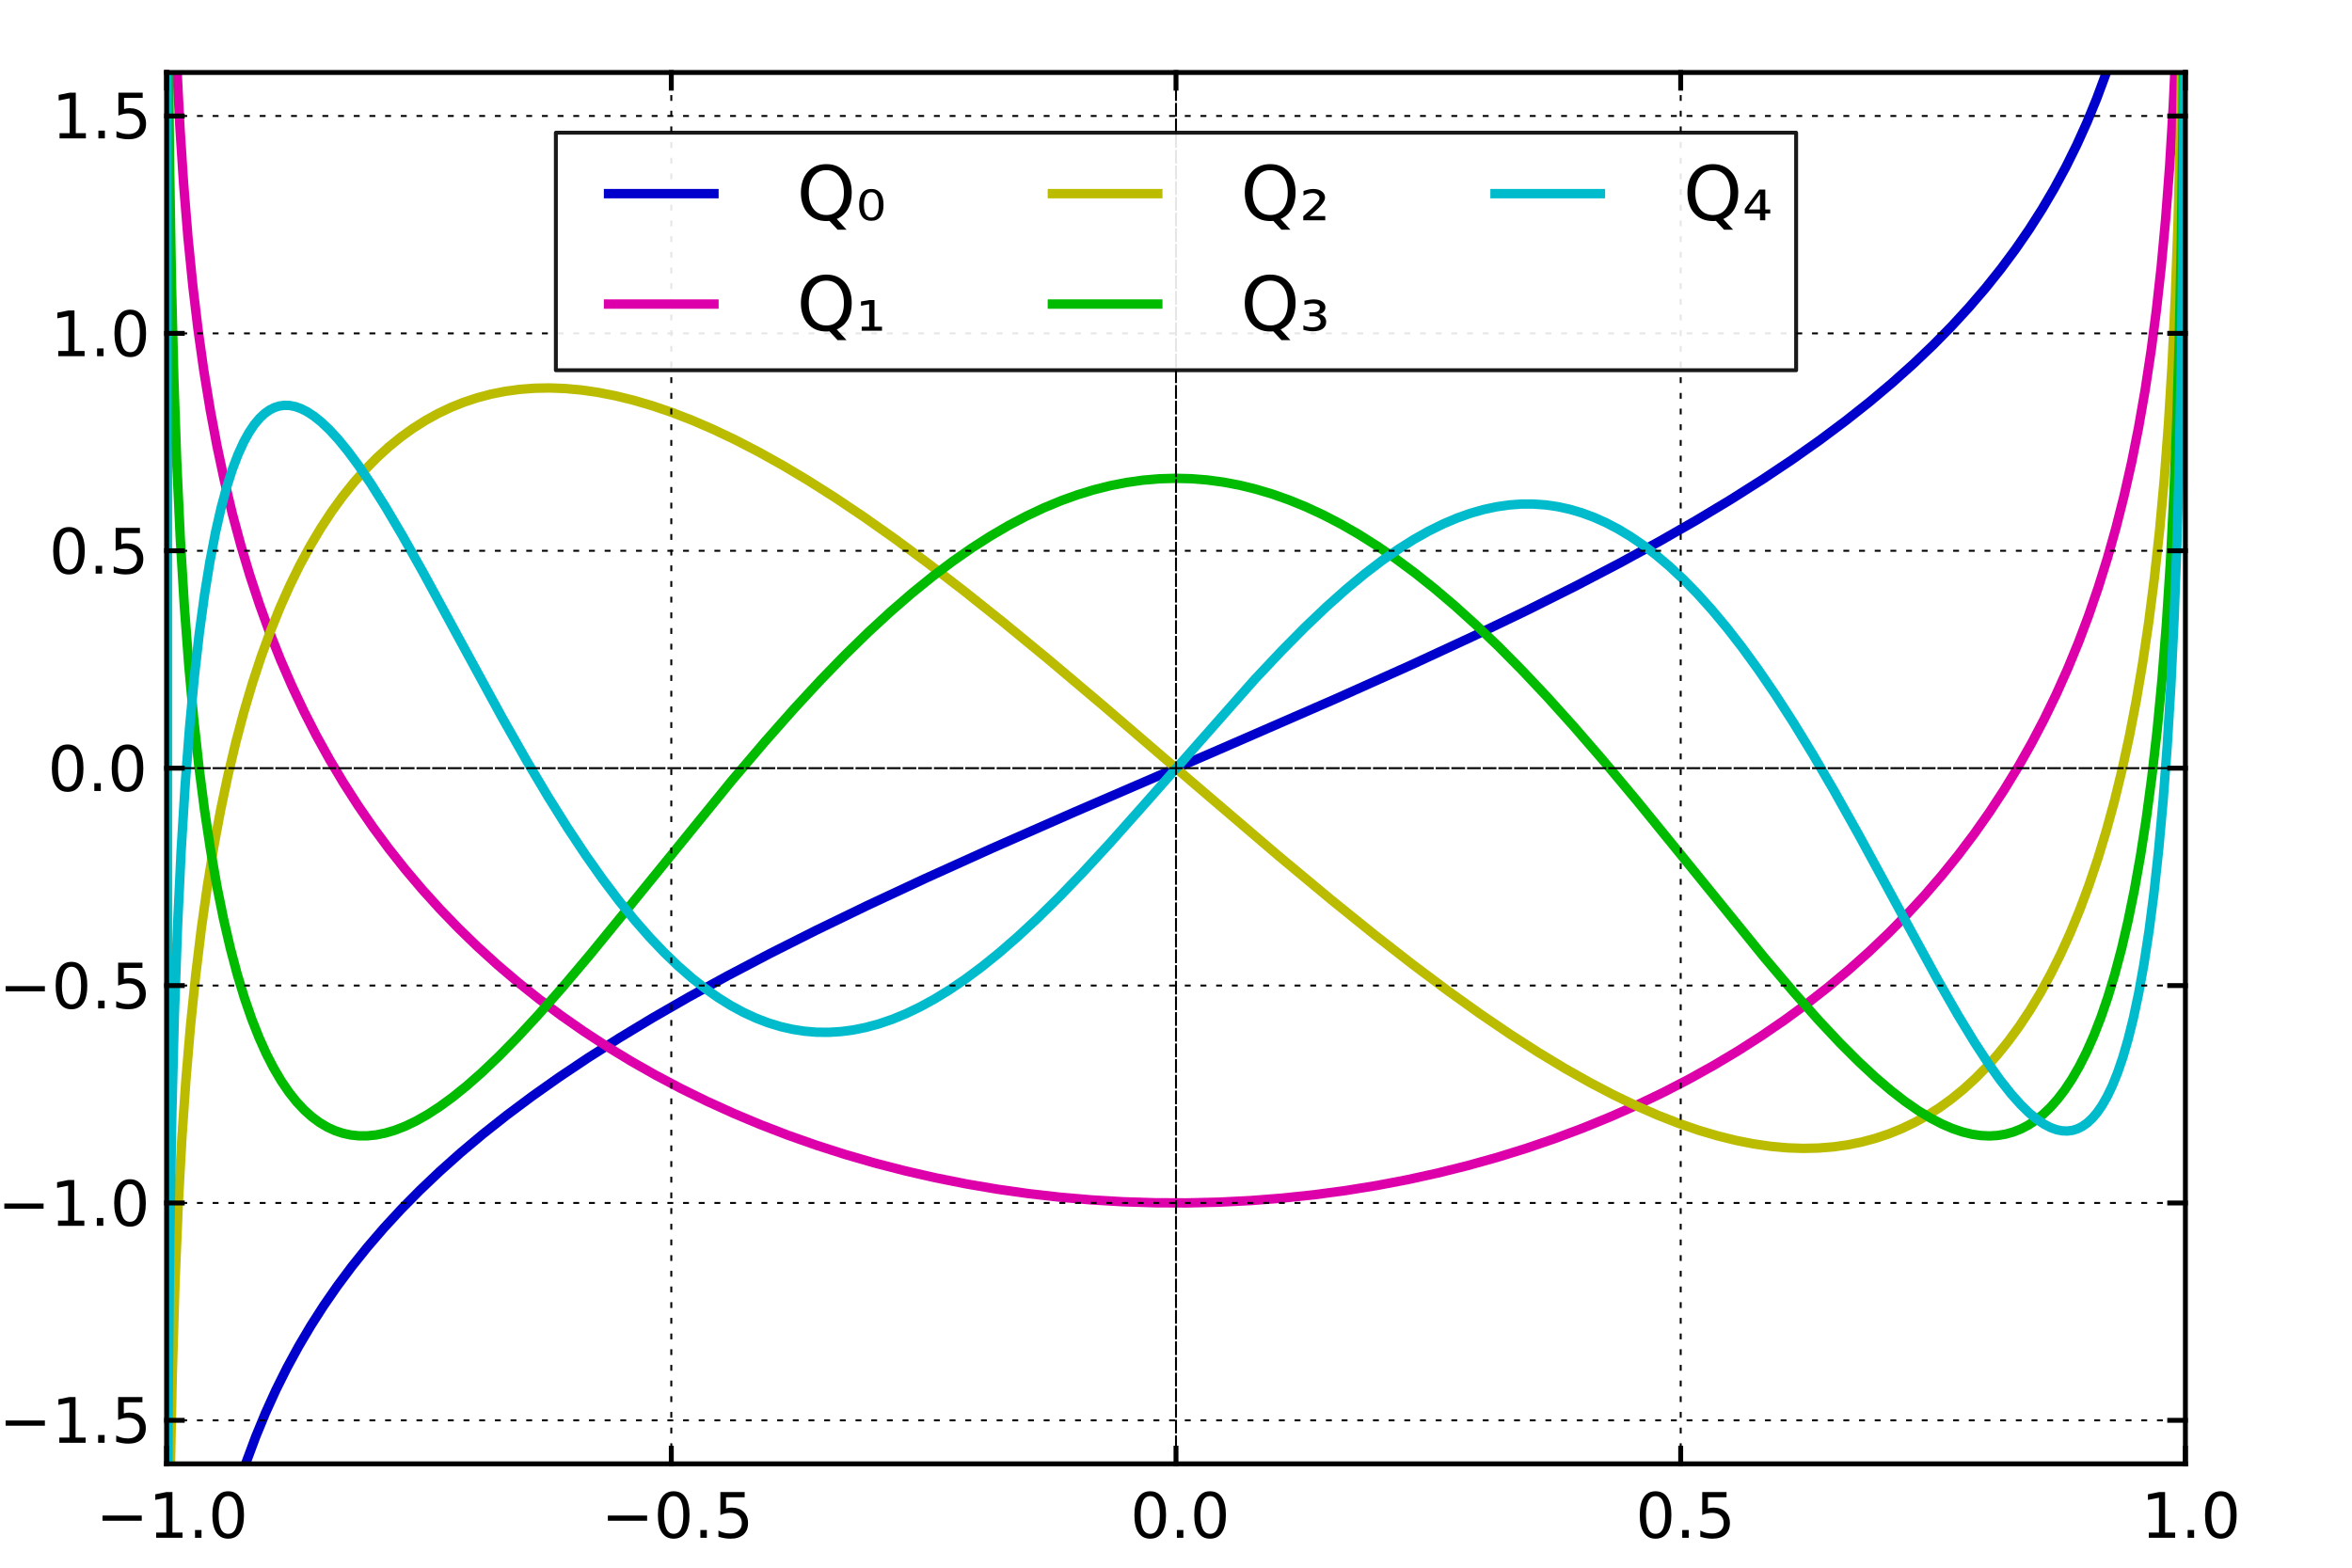 <?xml version='1.0' encoding='UTF-8'?>
<!DOCTYPE svg PUBLIC "-//W3C//DTD SVG 1.1//EN" "http://www.w3.org/Graphics/SVG/1.1/DTD/svg11.dtd">
<!-- Created with matplotlib (http://matplotlib.org/) -->
<svg xmlns="http://www.w3.org/2000/svg" xmlns:xlink="http://www.w3.org/1999/xlink" height="400px" version="1.1" viewBox="0 0 600 400" width="600px">
  <title>mplwp_legendreQ04.svg</title>
  <desc>http://commons.wikimedia.org/wiki/File:mplwp_legendreQ04.svg
Plot created with mplwp, the Matplotlib extension for Wikipedia plots.</desc>
  <defs>
    <style type="text/css">
*{stroke-linecap:square;stroke-linejoin:round;}
  </style>
  </defs>
  <defs>
    <clipPath id="pa82c4e93f3">
      <rect height="355.0" width="515.0" x="42.5" y="18.5"/>
    </clipPath>
  </defs>
  <g id="figure_1">
    <g id="patch_1">
      <path d="
M 0 400
L 600 400
L 600 0
L 0 0
z 
" style="fill:#ffffff;"/>
    </g>
    <g id="axes_1">
      <g id="patch_2">
        <path d="
M 42.5 373.5
L 557.5 373.5
L 557.5 18.5
L 42.5 18.5
z 
" style="fill:#ffffff;"/>
      </g>
      <g id="line2d_1">
        <path clip-path="url(#pa82c4e93f3)" d="
M 42.603 -1
L 42.603 401
M 54.977 401
L 56.714 393.577
L 58.671 386.205
L 60.731 379.324
L 62.894 372.863
L 65.263 366.501
L 67.735 360.503
L 70.413 354.605
L 73.194 349.019
L 76.181 343.524
L 79.271 338.298
L 82.567 333.153
L 86.069 328.095
L 89.777 323.126
L 93.691 318.248
L 97.914 313.344
L 102.343 308.542
L 107.081 303.735
L 112.128 298.936
L 117.484 294.154
L 123.149 289.395
L 129.226 284.584
L 135.715 279.735
L 142.616 274.858
L 150.032 269.894
L 157.963 264.856
L 166.512 259.695
L 175.679 254.423
L 185.567 248.995
L 196.382 243.316
L 208.227 237.353
L 221.308 231.021
L 236.037 224.146
L 253.032 216.464
L 274.147 207.176
L 311.124 191.205
L 340.582 178.369
L 359.843 169.738
L 375.705 162.393
L 389.507 155.762
L 401.867 149.581
L 413.094 143.722
L 423.291 138.154
L 432.767 132.729
L 441.522 127.462
L 449.659 122.307
L 457.178 117.283
L 464.182 112.34
L 470.774 107.416
L 476.954 102.521
L 482.722 97.668
L 488.078 92.874
L 493.125 88.063
L 497.863 83.242
L 502.292 78.425
L 506.515 73.504
L 510.429 68.607
L 514.137 63.618
L 517.639 58.537
L 520.935 53.366
L 524.025 48.111
L 527.012 42.584
L 529.793 36.961
L 532.368 31.258
L 534.84 25.236
L 537.106 19.137
L 539.269 12.676
L 541.329 5.795
L 543.141 -1
L 543.141 -1" style="fill:none;stroke:#0000cc;stroke-width:2.4;"/>
      </g>
      <g id="line2d_2">
        <path clip-path="url(#pa82c4e93f3)" d="
M 44.411 -1
L 45.075 16.261
L 45.899 32.485
L 46.826 46.737
L 47.959 60.652
L 49.195 73.018
L 50.534 84.206
L 51.976 94.465
L 53.624 104.56
L 55.375 113.885
L 57.229 122.577
L 59.289 131.143
L 61.452 139.174
L 63.718 146.749
L 66.19 154.228
L 68.765 161.311
L 71.546 168.296
L 74.43 174.935
L 77.52 181.478
L 80.713 187.716
L 84.112 193.859
L 87.614 199.73
L 91.322 205.509
L 95.133 211.04
L 99.15 216.48
L 103.373 221.82
L 107.699 226.933
L 112.231 231.946
L 116.969 236.852
L 121.81 241.547
L 126.857 246.135
L 132.11 250.608
L 137.569 254.961
L 143.131 259.112
L 148.899 263.141
L 154.873 267.041
L 160.95 270.745
L 167.233 274.315
L 173.722 277.745
L 180.314 280.979
L 187.112 284.067
L 194.013 286.959
L 201.12 289.695
L 208.33 292.234
L 215.746 294.607
L 223.265 296.778
L 230.887 298.745
L 238.612 300.509
L 246.44 302.067
L 254.371 303.417
L 262.302 304.543
L 270.336 305.459
L 278.37 306.153
L 286.507 306.633
L 294.644 306.889
L 302.781 306.925
L 310.918 306.738
L 319.055 306.329
L 327.192 305.696
L 335.226 304.848
L 343.26 303.776
L 351.191 302.494
L 359.019 301.004
L 366.744 299.31
L 374.366 297.414
L 381.885 295.316
L 389.301 293.018
L 396.614 290.519
L 403.721 287.857
L 410.725 284.999
L 417.626 281.941
L 424.321 278.731
L 430.81 275.376
L 437.196 271.825
L 443.376 268.135
L 449.35 264.312
L 455.221 260.291
L 460.886 256.142
L 466.345 251.869
L 471.598 247.481
L 476.748 242.889
L 481.692 238.181
L 486.43 233.365
L 490.962 228.449
L 495.391 223.315
L 499.614 218.081
L 503.631 212.754
L 507.545 207.194
L 511.253 201.541
L 514.858 195.631
L 518.257 189.628
L 521.45 183.544
L 524.54 177.177
L 527.424 170.732
L 530.205 163.972
L 532.78 157.14
L 535.252 149.955
L 537.621 142.366
L 539.784 134.692
L 541.844 126.557
L 543.801 117.879
L 545.552 109.103
L 547.2 99.698
L 548.745 89.531
L 550.084 79.276
L 551.32 68.149
L 552.453 55.938
L 553.483 42.34
L 554.41 26.895
L 555.131 11.421
L 555.589 -1
L 555.589 -1" style="fill:none;stroke:#dd00aa;stroke-width:2.4;"/>
      </g>
      <g id="line2d_3">
        <path clip-path="url(#pa82c4e93f3)" d="
M 42.603 -1
L 42.603 401
M 43.111 401
L 43.427 376.875
L 43.942 350.963
L 44.663 326.709
L 45.487 306.988
L 46.414 290.136
L 47.444 275.29
L 48.577 261.941
L 49.916 248.837
L 51.358 236.957
L 52.903 226.059
L 54.551 215.975
L 56.302 206.586
L 58.156 197.802
L 60.113 189.558
L 62.173 181.801
L 64.336 174.493
L 66.602 167.602
L 68.971 161.103
L 71.443 154.976
L 73.915 149.426
L 76.49 144.178
L 79.168 139.228
L 81.846 134.735
L 84.627 130.502
L 87.408 126.665
L 90.292 123.062
L 93.176 119.808
L 96.163 116.774
L 99.15 114.053
L 102.24 111.54
L 105.33 109.313
L 108.523 107.287
L 111.716 105.523
L 115.012 103.957
L 118.308 102.634
L 121.707 101.505
L 125.209 100.579
L 128.814 99.859
L 132.522 99.351
L 136.333 99.059
L 140.247 98.988
L 144.264 99.141
L 148.384 99.522
L 152.607 100.132
L 157.036 100.999
L 161.671 102.137
L 166.409 103.531
L 171.353 105.217
L 176.503 107.209
L 181.859 109.519
L 187.524 112.207
L 193.395 115.239
L 199.575 118.682
L 206.064 122.552
L 212.965 126.928
L 220.278 131.831
L 228.106 137.351
L 236.552 143.585
L 245.719 150.633
L 255.813 158.68
L 267.349 168.169
L 281.357 179.992
L 303.811 199.283
L 326.162 218.387
L 339.552 229.54
L 350.676 238.524
L 360.461 246.149
L 369.422 252.853
L 377.662 258.743
L 385.284 263.922
L 392.494 268.555
L 399.292 272.66
L 405.678 276.26
L 411.755 279.434
L 417.523 282.2
L 423.085 284.622
L 428.338 286.67
L 433.385 288.404
L 438.226 289.835
L 442.861 290.979
L 447.393 291.868
L 451.719 292.491
L 455.942 292.872
L 459.959 293.014
L 463.873 292.931
L 467.684 292.627
L 471.392 292.106
L 474.997 291.373
L 478.499 290.433
L 481.898 289.29
L 485.194 287.952
L 488.49 286.371
L 491.683 284.59
L 494.773 282.618
L 497.863 280.381
L 500.85 277.947
L 503.837 275.226
L 506.721 272.302
L 509.605 269.06
L 512.386 265.605
L 515.167 261.795
L 517.845 257.756
L 520.523 253.313
L 523.098 248.615
L 525.673 243.448
L 528.145 237.987
L 530.514 232.225
L 532.883 225.868
L 535.149 219.137
L 537.312 212.011
L 539.372 204.463
L 541.329 196.461
L 543.183 187.962
L 544.934 178.913
L 546.582 169.243
L 548.127 158.858
L 549.569 147.631
L 550.908 135.385
L 552.144 121.861
L 553.174 108.19
L 554.101 93.027
L 554.925 75.894
L 555.646 56.008
L 556.264 31.942
L 556.676 8.29
L 556.797 -1
L 556.797 -1" style="fill:none;stroke:#bbbb00;stroke-width:2.4;"/>
      </g>
      <g id="line2d_4">
        <path clip-path="url(#pa82c4e93f3)" d="
M 42.864 -1
L 43.221 39.512
L 43.736 71.834
L 44.354 96.847
L 45.075 117.651
L 46.002 137.613
L 47.032 154.732
L 48.165 169.814
L 49.401 183.33
L 50.74 195.573
L 52.182 206.741
L 53.727 216.967
L 55.375 226.348
L 57.023 234.482
L 58.774 242.016
L 60.525 248.606
L 62.379 254.717
L 64.233 260.069
L 66.087 264.764
L 67.941 268.884
L 69.795 272.495
L 71.752 275.815
L 73.709 278.682
L 75.666 281.142
L 77.623 283.231
L 79.58 284.983
L 81.537 286.426
L 83.494 287.586
L 85.451 288.485
L 87.408 289.141
L 89.468 289.59
L 91.528 289.809
L 93.691 289.81
L 95.957 289.577
L 98.326 289.098
L 100.798 288.361
L 103.373 287.356
L 106.154 286.022
L 109.038 284.389
L 112.128 282.384
L 115.424 279.982
L 119.029 277.075
L 122.943 273.627
L 127.269 269.508
L 132.007 264.679
L 137.26 259.002
L 143.337 252.097
L 150.547 243.554
L 160.229 231.712
L 186.7 199.155
L 195.146 189.224
L 202.562 180.843
L 209.257 173.606
L 215.54 167.136
L 221.514 161.302
L 227.179 156.08
L 232.638 151.351
L 237.891 147.095
L 242.938 143.29
L 247.882 139.844
L 252.62 136.809
L 257.255 134.1
L 261.787 131.706
L 266.216 129.614
L 270.542 127.811
L 274.868 126.249
L 279.091 124.958
L 283.314 123.901
L 287.434 123.097
L 291.554 122.519
L 295.674 122.167
L 299.794 122.042
L 303.914 122.144
L 308.034 122.473
L 312.154 123.029
L 316.274 123.811
L 320.394 124.816
L 324.617 126.079
L 328.84 127.573
L 333.166 129.342
L 337.595 131.399
L 342.024 133.702
L 346.556 136.308
L 351.191 139.229
L 355.929 142.476
L 360.873 146.137
L 365.92 150.153
L 371.173 154.62
L 376.632 159.559
L 382.297 164.986
L 388.271 171.021
L 394.657 177.796
L 401.455 185.339
L 408.974 194.023
L 417.626 204.369
L 428.956 218.294
L 450.071 244.298
L 457.693 253.289
L 463.976 260.365
L 469.332 266.075
L 474.173 270.914
L 478.499 274.931
L 482.413 278.271
L 486.018 281.064
L 489.417 283.418
L 492.507 285.294
L 495.391 286.794
L 498.069 287.947
L 500.644 288.819
L 503.116 289.417
L 505.382 289.742
L 507.545 289.837
L 509.605 289.716
L 511.665 289.373
L 513.622 288.824
L 515.579 288.043
L 517.433 287.071
L 519.287 285.855
L 521.141 284.375
L 522.995 282.609
L 524.849 280.532
L 526.703 278.114
L 528.557 275.322
L 530.411 272.117
L 532.265 268.452
L 534.119 264.272
L 535.973 259.508
L 537.724 254.399
L 539.475 248.606
L 541.226 242.016
L 542.874 234.955
L 544.522 226.89
L 546.067 218.218
L 547.509 208.915
L 548.951 198.122
L 550.29 186.347
L 551.526 173.437
L 552.659 159.165
L 553.689 143.19
L 554.616 124.951
L 555.337 106.545
L 555.955 85.515
L 556.47 60.795
L 556.882 30.426
L 557.136 -1
L 557.136 -1" style="fill:none;stroke:#00bb00;stroke-width:2.4;"/>
      </g>
      <g id="line2d_5">
        <path clip-path="url(#pa82c4e93f3)" d="
M 42.603 -1
L 42.603 401
M 42.694 401
L 42.912 355.992
L 43.324 314.374
L 43.839 284.148
L 44.457 259.755
L 45.281 236.519
L 46.208 217.061
L 47.238 200.25
L 48.371 185.475
L 49.607 172.372
L 50.843 161.53
L 52.182 151.702
L 53.521 143.429
L 54.963 135.911
L 56.405 129.576
L 57.847 124.227
L 59.289 119.717
L 60.731 115.931
L 62.173 112.778
L 63.512 110.35
L 64.851 108.354
L 66.19 106.746
L 67.529 105.49
L 68.765 104.616
L 70.001 103.993
L 71.237 103.601
L 72.576 103.417
L 73.915 103.463
L 75.357 103.75
L 76.799 104.263
L 78.344 105.042
L 80.095 106.187
L 81.949 107.673
L 84.009 109.622
L 86.275 112.086
L 88.747 115.11
L 91.528 118.871
L 94.721 123.585
L 98.326 129.32
L 102.652 136.644
L 108.008 146.176
L 116.351 161.539
L 127.99 182.902
L 134.376 194.148
L 139.835 203.326
L 144.779 211.216
L 149.414 218.201
L 153.74 224.329
L 157.86 229.791
L 161.877 234.748
L 165.688 239.103
L 169.396 243.006
L 173.001 246.479
L 176.503 249.544
L 179.902 252.227
L 183.198 254.551
L 186.494 256.601
L 189.687 258.327
L 192.88 259.797
L 195.97 260.978
L 199.06 261.923
L 202.15 262.635
L 205.24 263.116
L 208.33 263.37
L 211.42 263.4
L 214.51 263.211
L 217.703 262.79
L 220.896 262.145
L 224.192 261.25
L 227.591 260.091
L 231.093 258.654
L 234.698 256.927
L 238.406 254.899
L 242.217 252.561
L 246.234 249.833
L 250.457 246.692
L 254.886 243.116
L 259.624 238.999
L 264.671 234.314
L 270.13 228.939
L 276.207 222.637
L 283.211 215.043
L 291.966 205.203
L 320.085 173.345
L 326.986 166.014
L 332.96 159.982
L 338.419 154.783
L 343.466 150.283
L 348.101 146.442
L 352.53 143.058
L 356.65 140.182
L 360.667 137.647
L 364.478 135.502
L 368.186 133.672
L 371.688 132.185
L 375.087 130.976
L 378.383 130.031
L 381.679 129.318
L 384.872 128.853
L 388.065 128.616
L 391.155 128.61
L 394.245 128.826
L 397.335 129.269
L 400.425 129.942
L 403.515 130.848
L 406.605 131.99
L 409.695 133.369
L 412.785 134.987
L 415.978 136.911
L 419.171 139.092
L 422.467 141.612
L 425.866 144.496
L 429.368 147.767
L 432.973 151.45
L 436.681 155.564
L 440.492 160.131
L 444.406 165.167
L 448.526 170.832
L 452.852 177.162
L 457.487 184.347
L 462.431 192.429
L 467.89 201.786
L 474.276 213.192
L 483.443 230.079
L 494.155 249.721
L 499.511 259.07
L 503.734 266.005
L 507.236 271.35
L 510.326 275.676
L 513.004 279.066
L 515.476 281.846
L 517.639 283.961
L 519.596 285.585
L 521.45 286.838
L 523.098 287.693
L 524.643 288.25
L 526.085 288.537
L 527.424 288.583
L 528.763 288.399
L 529.999 288.007
L 531.235 287.384
L 532.471 286.51
L 533.707 285.363
L 534.943 283.918
L 536.179 282.147
L 537.518 279.823
L 538.857 277.031
L 540.196 273.713
L 541.535 269.801
L 542.874 265.212
L 544.213 259.84
L 545.552 253.552
L 546.891 246.171
L 548.23 237.457
L 549.466 227.937
L 550.702 216.592
L 551.835 204.065
L 552.865 190.237
L 553.792 174.939
L 554.616 157.921
L 555.337 138.799
L 555.955 116.966
L 556.47 91.391
L 556.882 60.162
L 557.191 19.138
L 557.279 -1
L 557.279 -1" style="fill:none;stroke:#00bbcc;stroke-width:2.4;"/>
      </g>
      <g id="matplotlib.axis_1">
        <g id="xtick_1">
          <g id="line2d_6">
            <path clip-path="url(#pa82c4e93f3)" d="
M 42.5 373.5
L 42.5 18.5" style="fill:none;stroke:#000000;stroke-dasharray:1,3;stroke-dashoffset:0.0;stroke-linecap:butt;stroke-width:0.5;"/>
          </g>
          <g id="line2d_7">
            <defs>
              <path d="
M 0 0
L 0 -4" id="ma222041d45" style="stroke:#000000;stroke-linecap:butt;stroke-width:1.25;"/>
            </defs>
            <g>
              <use style="stroke:#000000;stroke-linecap:butt;stroke-width:1.25;" x="42.5" xlink:href="#ma222041d45" y="373.5"/>
            </g>
          </g>
          <g id="line2d_8">
            <defs>
              <path d="
M 0 0
L 0 4" id="mab2f347831" style="stroke:#000000;stroke-linecap:butt;stroke-width:1.25;"/>
            </defs>
            <g>
              <use style="stroke:#000000;stroke-linecap:butt;stroke-width:1.25;" x="42.5" xlink:href="#mab2f347831" y="18.5"/>
            </g>
          </g>
          <g id="text_1">
            <!-- −1.0 -->
            <defs>
              <path d="
M 12.406 8.297
L 28.516 8.297
L 28.516 63.922
L 10.984 60.406
L 10.984 69.391
L 28.422 72.906
L 38.281 72.906
L 38.281 8.297
L 54.391 8.297
L 54.391 0
L 12.406 0
z 
" id="DejaVuSans-31"/>
              <path d="
M 31.781 66.406
Q 24.172 66.406 20.328 58.906
Q 16.5 51.422 16.5 36.375
Q 16.5 21.391 20.328 13.891
Q 24.172 6.391 31.781 6.391
Q 39.453 6.391 43.281 13.891
Q 47.125 21.391 47.125 36.375
Q 47.125 51.422 43.281 58.906
Q 39.453 66.406 31.781 66.406
M 31.781 74.219
Q 44.047 74.219 50.516 64.516
Q 56.984 54.828 56.984 36.375
Q 56.984 17.969 50.516 8.266
Q 44.047 -1.422 31.781 -1.422
Q 19.531 -1.422 13.062 8.266
Q 6.594 17.969 6.594 36.375
Q 6.594 54.828 13.062 64.516
Q 19.531 74.219 31.781 74.219" id="DejaVuSans-30"/>
              <path d="
M 10.688 12.406
L 21 12.406
L 21 0
L 10.688 0
z 
" id="DejaVuSans-2e"/>
              <path d="
M 10.594 35.5
L 73.188 35.5
L 73.188 27.203
L 10.594 27.203
z 
" id="DejaVuSans-2212"/>
            </defs>
            <g transform="translate(24.453 392.375)scale(0.16 -0.16)">
              <use xlink:href="#DejaVuSans-2212"/>
              <use x="83.789" xlink:href="#DejaVuSans-31"/>
              <use x="147.412" xlink:href="#DejaVuSans-2e"/>
              <use x="179.199" xlink:href="#DejaVuSans-30"/>
            </g>
          </g>
        </g>
        <g id="xtick_2">
          <g id="line2d_9">
            <path clip-path="url(#pa82c4e93f3)" d="
M 171.25 373.5
L 171.25 18.5" style="fill:none;stroke:#000000;stroke-dasharray:1,3;stroke-dashoffset:0.0;stroke-linecap:butt;stroke-width:0.5;"/>
          </g>
          <g id="line2d_10">
            <g>
              <use style="stroke:#000000;stroke-linecap:butt;stroke-width:1.25;" x="171.25" xlink:href="#ma222041d45" y="373.5"/>
            </g>
          </g>
          <g id="line2d_11">
            <g>
              <use style="stroke:#000000;stroke-linecap:butt;stroke-width:1.25;" x="171.25" xlink:href="#mab2f347831" y="18.5"/>
            </g>
          </g>
          <g id="text_2">
            <!-- −0.5 -->
            <defs>
              <path d="
M 10.797 72.906
L 49.516 72.906
L 49.516 64.594
L 19.828 64.594
L 19.828 46.734
Q 21.969 47.469 24.109 47.828
Q 26.266 48.188 28.422 48.188
Q 40.625 48.188 47.75 41.5
Q 54.891 34.812 54.891 23.391
Q 54.891 11.625 47.562 5.094
Q 40.234 -1.422 26.906 -1.422
Q 22.312 -1.422 17.547 -0.641
Q 12.797 0.141 7.719 1.703
L 7.719 11.625
Q 12.109 9.234 16.797 8.062
Q 21.484 6.891 26.703 6.891
Q 35.156 6.891 40.078 11.328
Q 45.016 15.766 45.016 23.391
Q 45.016 31 40.078 35.438
Q 35.156 39.891 26.703 39.891
Q 22.75 39.891 18.812 39.016
Q 14.891 38.141 10.797 36.281
z 
" id="DejaVuSans-35"/>
            </defs>
            <g transform="translate(153.37 392.375)scale(0.16 -0.16)">
              <use xlink:href="#DejaVuSans-2212"/>
              <use x="83.789" xlink:href="#DejaVuSans-30"/>
              <use x="147.412" xlink:href="#DejaVuSans-2e"/>
              <use x="179.199" xlink:href="#DejaVuSans-35"/>
            </g>
          </g>
        </g>
        <g id="xtick_3">
          <g id="line2d_12">
            <path clip-path="url(#pa82c4e93f3)" d="
M 300 373.5
L 300 18.5" style="fill:none;stroke:#000000;stroke-dasharray:3,1;stroke-dashoffset:0.0;stroke-linecap:butt;stroke-width:0.5;"/>
          </g>
          <g id="line2d_13">
            <g>
              <use style="stroke:#000000;stroke-linecap:butt;stroke-width:1.25;" x="300.0" xlink:href="#ma222041d45" y="373.5"/>
            </g>
          </g>
          <g id="line2d_14">
            <g>
              <use style="stroke:#000000;stroke-linecap:butt;stroke-width:1.25;" x="300.0" xlink:href="#mab2f347831" y="18.5"/>
            </g>
          </g>
          <g id="text_3">
            <!-- 0.0 -->
            <g transform="translate(288.336 392.375)scale(0.16 -0.16)">
              <use xlink:href="#DejaVuSans-30"/>
              <use x="63.623" xlink:href="#DejaVuSans-2e"/>
              <use x="95.41" xlink:href="#DejaVuSans-30"/>
            </g>
          </g>
        </g>
        <g id="xtick_4">
          <g id="line2d_15">
            <path clip-path="url(#pa82c4e93f3)" d="
M 428.75 373.5
L 428.75 18.5" style="fill:none;stroke:#000000;stroke-dasharray:1,3;stroke-dashoffset:0.0;stroke-linecap:butt;stroke-width:0.5;"/>
          </g>
          <g id="line2d_16">
            <g>
              <use style="stroke:#000000;stroke-linecap:butt;stroke-width:1.25;" x="428.75" xlink:href="#ma222041d45" y="373.5"/>
            </g>
          </g>
          <g id="line2d_17">
            <g>
              <use style="stroke:#000000;stroke-linecap:butt;stroke-width:1.25;" x="428.75" xlink:href="#mab2f347831" y="18.5"/>
            </g>
          </g>
          <g id="text_4">
            <!-- 0.5 -->
            <g transform="translate(417.254 392.375)scale(0.16 -0.16)">
              <use xlink:href="#DejaVuSans-30"/>
              <use x="63.623" xlink:href="#DejaVuSans-2e"/>
              <use x="95.41" xlink:href="#DejaVuSans-35"/>
            </g>
          </g>
        </g>
        <g id="xtick_5">
          <g id="line2d_18">
            <path clip-path="url(#pa82c4e93f3)" d="
M 557.5 373.5
L 557.5 18.5" style="fill:none;stroke:#000000;stroke-dasharray:1,3;stroke-dashoffset:0.0;stroke-linecap:butt;stroke-width:0.5;"/>
          </g>
          <g id="line2d_19">
            <g>
              <use style="stroke:#000000;stroke-linecap:butt;stroke-width:1.25;" x="557.5" xlink:href="#ma222041d45" y="373.5"/>
            </g>
          </g>
          <g id="line2d_20">
            <g>
              <use style="stroke:#000000;stroke-linecap:butt;stroke-width:1.25;" x="557.5" xlink:href="#mab2f347831" y="18.5"/>
            </g>
          </g>
          <g id="text_5">
            <!-- 1.0 -->
            <g transform="translate(546.188 392.375)scale(0.16 -0.16)">
              <use xlink:href="#DejaVuSans-31"/>
              <use x="63.623" xlink:href="#DejaVuSans-2e"/>
              <use x="95.41" xlink:href="#DejaVuSans-30"/>
            </g>
          </g>
        </g>
      </g>
      <g id="matplotlib.axis_2">
        <g id="ytick_1">
          <g id="line2d_21">
            <path clip-path="url(#pa82c4e93f3)" d="
M 42.5 362.406
L 557.5 362.406" style="fill:none;stroke:#000000;stroke-dasharray:1,3;stroke-dashoffset:0.0;stroke-linecap:butt;stroke-width:0.5;"/>
          </g>
          <g id="line2d_22">
            <defs>
              <path d="
M 0 0
L 4 0" id="m1eb0c910b5" style="stroke:#000000;stroke-linecap:butt;stroke-width:1.25;"/>
            </defs>
            <g>
              <use style="stroke:#000000;stroke-linecap:butt;stroke-width:1.25;" x="42.5" xlink:href="#m1eb0c910b5" y="362.406"/>
            </g>
          </g>
          <g id="line2d_23">
            <defs>
              <path d="
M 0 0
L -4 0" id="mb63a56c30e" style="stroke:#000000;stroke-linecap:butt;stroke-width:1.25;"/>
            </defs>
            <g>
              <use style="stroke:#000000;stroke-linecap:butt;stroke-width:1.25;" x="557.5" xlink:href="#mb63a56c30e" y="362.406"/>
            </g>
          </g>
          <g id="text_6">
            <!-- −1.5 -->
            <g transform="translate(-0.26 368.125)scale(0.16 -0.16)">
              <use xlink:href="#DejaVuSans-2212"/>
              <use x="83.789" xlink:href="#DejaVuSans-31"/>
              <use x="147.412" xlink:href="#DejaVuSans-2e"/>
              <use x="179.199" xlink:href="#DejaVuSans-35"/>
            </g>
          </g>
        </g>
        <g id="ytick_2">
          <g id="line2d_24">
            <path clip-path="url(#pa82c4e93f3)" d="
M 42.5 306.938
L 557.5 306.938" style="fill:none;stroke:#000000;stroke-dasharray:1,3;stroke-dashoffset:0.0;stroke-linecap:butt;stroke-width:0.5;"/>
          </g>
          <g id="line2d_25">
            <g>
              <use style="stroke:#000000;stroke-linecap:butt;stroke-width:1.25;" x="42.5" xlink:href="#m1eb0c910b5" y="306.938"/>
            </g>
          </g>
          <g id="line2d_26">
            <g>
              <use style="stroke:#000000;stroke-linecap:butt;stroke-width:1.25;" x="557.5" xlink:href="#mb63a56c30e" y="306.938"/>
            </g>
          </g>
          <g id="text_7">
            <!-- −1.0 -->
            <g transform="translate(-0.595 312.761)scale(0.16 -0.16)">
              <use xlink:href="#DejaVuSans-2212"/>
              <use x="83.789" xlink:href="#DejaVuSans-31"/>
              <use x="147.412" xlink:href="#DejaVuSans-2e"/>
              <use x="179.199" xlink:href="#DejaVuSans-30"/>
            </g>
          </g>
        </g>
        <g id="ytick_3">
          <g id="line2d_27">
            <path clip-path="url(#pa82c4e93f3)" d="
M 42.5 251.469
L 557.5 251.469" style="fill:none;stroke:#000000;stroke-dasharray:1,3;stroke-dashoffset:0.0;stroke-linecap:butt;stroke-width:0.5;"/>
          </g>
          <g id="line2d_28">
            <g>
              <use style="stroke:#000000;stroke-linecap:butt;stroke-width:1.25;" x="42.5" xlink:href="#m1eb0c910b5" y="251.469"/>
            </g>
          </g>
          <g id="line2d_29">
            <g>
              <use style="stroke:#000000;stroke-linecap:butt;stroke-width:1.25;" x="557.5" xlink:href="#mb63a56c30e" y="251.469"/>
            </g>
          </g>
          <g id="text_8">
            <!-- −0.5 -->
            <g transform="translate(-0.26 257.293)scale(0.16 -0.16)">
              <use xlink:href="#DejaVuSans-2212"/>
              <use x="83.789" xlink:href="#DejaVuSans-30"/>
              <use x="147.412" xlink:href="#DejaVuSans-2e"/>
              <use x="179.199" xlink:href="#DejaVuSans-35"/>
            </g>
          </g>
        </g>
        <g id="ytick_4">
          <g id="line2d_30">
            <path clip-path="url(#pa82c4e93f3)" d="
M 42.5 196
L 557.5 196" style="fill:none;stroke:#000000;stroke-dasharray:3,1;stroke-dashoffset:0.0;stroke-linecap:butt;stroke-width:0.5;"/>
          </g>
          <g id="line2d_31">
            <g>
              <use style="stroke:#000000;stroke-linecap:butt;stroke-width:1.25;" x="42.5" xlink:href="#m1eb0c910b5" y="196.0"/>
            </g>
          </g>
          <g id="line2d_32">
            <g>
              <use style="stroke:#000000;stroke-linecap:butt;stroke-width:1.25;" x="557.5" xlink:href="#mb63a56c30e" y="196.0"/>
            </g>
          </g>
          <g id="text_9">
            <!-- 0.0 -->
            <g transform="translate(12.172 201.824)scale(0.16 -0.16)">
              <use xlink:href="#DejaVuSans-30"/>
              <use x="63.623" xlink:href="#DejaVuSans-2e"/>
              <use x="95.41" xlink:href="#DejaVuSans-30"/>
            </g>
          </g>
        </g>
        <g id="ytick_5">
          <g id="line2d_33">
            <path clip-path="url(#pa82c4e93f3)" d="
M 42.5 140.531
L 557.5 140.531" style="fill:none;stroke:#000000;stroke-dasharray:1,3;stroke-dashoffset:0.0;stroke-linecap:butt;stroke-width:0.5;"/>
          </g>
          <g id="line2d_34">
            <g>
              <use style="stroke:#000000;stroke-linecap:butt;stroke-width:1.25;" x="42.5" xlink:href="#m1eb0c910b5" y="140.531"/>
            </g>
          </g>
          <g id="line2d_35">
            <g>
              <use style="stroke:#000000;stroke-linecap:butt;stroke-width:1.25;" x="557.5" xlink:href="#mb63a56c30e" y="140.531"/>
            </g>
          </g>
          <g id="text_10">
            <!-- 0.5 -->
            <g transform="translate(12.508 146.355)scale(0.16 -0.16)">
              <use xlink:href="#DejaVuSans-30"/>
              <use x="63.623" xlink:href="#DejaVuSans-2e"/>
              <use x="95.41" xlink:href="#DejaVuSans-35"/>
            </g>
          </g>
        </g>
        <g id="ytick_6">
          <g id="line2d_36">
            <path clip-path="url(#pa82c4e93f3)" d="
M 42.5 85.062
L 557.5 85.062" style="fill:none;stroke:#000000;stroke-dasharray:1,3;stroke-dashoffset:0.0;stroke-linecap:butt;stroke-width:0.5;"/>
          </g>
          <g id="line2d_37">
            <g>
              <use style="stroke:#000000;stroke-linecap:butt;stroke-width:1.25;" x="42.5" xlink:href="#m1eb0c910b5" y="85.062"/>
            </g>
          </g>
          <g id="line2d_38">
            <g>
              <use style="stroke:#000000;stroke-linecap:butt;stroke-width:1.25;" x="557.5" xlink:href="#mb63a56c30e" y="85.062"/>
            </g>
          </g>
          <g id="text_11">
            <!-- 1.0 -->
            <g transform="translate(12.875 90.886)scale(0.16 -0.16)">
              <use xlink:href="#DejaVuSans-31"/>
              <use x="63.623" xlink:href="#DejaVuSans-2e"/>
              <use x="95.41" xlink:href="#DejaVuSans-30"/>
            </g>
          </g>
        </g>
        <g id="ytick_7">
          <g id="line2d_39">
            <path clip-path="url(#pa82c4e93f3)" d="
M 42.5 29.594
L 557.5 29.594" style="fill:none;stroke:#000000;stroke-dasharray:1,3;stroke-dashoffset:0.0;stroke-linecap:butt;stroke-width:0.5;"/>
          </g>
          <g id="line2d_40">
            <g>
              <use style="stroke:#000000;stroke-linecap:butt;stroke-width:1.25;" x="42.5" xlink:href="#m1eb0c910b5" y="29.594"/>
            </g>
          </g>
          <g id="line2d_41">
            <g>
              <use style="stroke:#000000;stroke-linecap:butt;stroke-width:1.25;" x="557.5" xlink:href="#mb63a56c30e" y="29.594"/>
            </g>
          </g>
          <g id="text_12">
            <!-- 1.5 -->
            <g transform="translate(13.21 35.312)scale(0.16 -0.16)">
              <use xlink:href="#DejaVuSans-31"/>
              <use x="63.623" xlink:href="#DejaVuSans-2e"/>
              <use x="95.41" xlink:href="#DejaVuSans-35"/>
            </g>
          </g>
        </g>
      </g>
      <g id="patch_3">
        <path d="
M 42.5 18.5
L 557.5 18.5" style="fill:none;stroke:#000000;stroke-width:1.25;"/>
      </g>
      <g id="patch_4">
        <path d="
M 557.5 373.5
L 557.5 18.5" style="fill:none;stroke:#000000;stroke-width:1.25;"/>
      </g>
      <g id="patch_5">
        <path d="
M 42.5 373.5
L 557.5 373.5" style="fill:none;stroke:#000000;stroke-width:1.25;"/>
      </g>
      <g id="patch_6">
        <path d="
M 42.5 373.5
L 42.5 18.5" style="fill:none;stroke:#000000;stroke-width:1.25;"/>
      </g>
      <g id="legend_1">
        <g id="patch_7">
          <path d="
M 141.803 94.466
L 458.197 94.466
L 458.197 33.86
L 141.803 33.86
L 141.803 94.466
z 
" style="fill:#ffffff;opacity:0.9;stroke:#000000;"/>
        </g>
        <g id="line2d_42">
          <path d="
M 155.243 49.409
L 182.123 49.409" style="fill:none;stroke:#0000cc;stroke-width:2.4;"/>
        </g>
        <g id="line2d_43"/>
        <g id="text_13">
          <!-- Q₀ -->
          <defs>
            <path d="
M 27.828 32.672
Q 25.391 36.875 20.453 36.875
Q 15.531 36.875 13.094 32.672
Q 10.594 28.469 10.594 20.078
Q 10.594 11.625 13.094 7.438
Q 15.531 3.234 20.453 3.234
Q 25.391 3.234 27.828 7.438
Q 30.328 11.625 30.328 20.078
Q 30.328 28.469 27.828 32.672
z 

M 20.453 41.219
Q 28.328 41.219 32.469 35.797
Q 36.625 30.375 36.625 20.078
Q 36.625 9.719 32.469 4.297
Q 28.328 -1.109 20.453 -1.109
Q 12.547 -1.109 8.391 4.297
Q 4.25 9.719 4.25 20.078
Q 4.25 30.375 8.391 35.797
Q 12.547 41.219 20.453 41.219" id="DejaVuSans-2080"/>
            <path d="
M 39.406 66.219
Q 28.656 66.219 22.328 58.203
Q 16.016 50.203 16.016 36.375
Q 16.016 22.609 22.328 14.594
Q 28.656 6.594 39.406 6.594
Q 50.141 6.594 56.422 14.594
Q 62.703 22.609 62.703 36.375
Q 62.703 50.203 56.422 58.203
Q 50.141 66.219 39.406 66.219
M 53.219 1.312
L 66.219 -12.891
L 54.297 -12.891
L 43.5 -1.219
Q 41.891 -1.312 41.031 -1.359
Q 40.188 -1.422 39.406 -1.422
Q 24.031 -1.422 14.812 8.859
Q 5.609 19.141 5.609 36.375
Q 5.609 53.656 14.812 63.938
Q 24.031 74.219 39.406 74.219
Q 54.734 74.219 63.906 63.938
Q 73.094 53.656 73.094 36.375
Q 73.094 23.688 67.984 14.641
Q 62.891 5.609 53.219 1.312" id="DejaVuSans-51"/>
          </defs>
          <g transform="translate(203.243 56.129)scale(0.192 -0.192)">
            <use xlink:href="#DejaVuSans-51"/>
            <use x="78.711" xlink:href="#DejaVuSans-2080"/>
          </g>
        </g>
        <g id="line2d_44">
          <path d="
M 155.243 77.591
L 182.123 77.591" style="fill:none;stroke:#dd00aa;stroke-width:2.4;"/>
        </g>
        <g id="line2d_45"/>
        <g id="text_14">
          <!-- Q₁ -->
          <defs>
            <path d="
M 7.625 4.984
L 17.578 4.984
L 17.578 34.828
L 6.688 32.828
L 6.688 38.484
L 17.922 40.391
L 24.609 40.391
L 24.609 4.984
L 34.625 4.984
L 34.625 -0.375
L 7.625 -0.375
z 
" id="DejaVuSans-2081"/>
          </defs>
          <g transform="translate(203.243 84.311)scale(0.192 -0.192)">
            <use xlink:href="#DejaVuSans-51"/>
            <use x="78.711" xlink:href="#DejaVuSans-2081"/>
          </g>
        </g>
        <g id="line2d_46">
          <path d="
M 268.471 49.409
L 295.351 49.409" style="fill:none;stroke:#bbbb00;stroke-width:2.4;"/>
        </g>
        <g id="line2d_47"/>
        <g id="text_15">
          <!-- Q₂ -->
          <defs>
            <path d="
M 13.094 5.188
L 33.797 5.188
L 33.797 -0.375
L 4.594 -0.375
L 4.594 4.984
Q 6.25 6.5 9.328 9.234
Q 26.125 24.125 26.125 28.719
Q 26.125 31.938 23.578 33.906
Q 21.047 35.891 16.891 35.891
Q 14.359 35.891 11.375 35.031
Q 8.406 34.188 4.891 32.484
L 4.891 38.484
Q 8.641 39.859 11.891 40.531
Q 15.141 41.219 17.922 41.219
Q 25 41.219 29.25 38
Q 33.5 34.781 33.5 29.5
Q 33.5 22.719 17.328 8.844
Q 14.594 6.5 13.094 5.188" id="DejaVuSans-2082"/>
          </defs>
          <g transform="translate(316.471 56.129)scale(0.192 -0.192)">
            <use xlink:href="#DejaVuSans-51"/>
            <use x="78.711" xlink:href="#DejaVuSans-2082"/>
          </g>
        </g>
        <g id="line2d_48">
          <path d="
M 268.471 77.591
L 295.351 77.591" style="fill:none;stroke:#00bb00;stroke-width:2.4;"/>
        </g>
        <g id="line2d_49"/>
        <g id="text_16">
          <!-- Q₃ -->
          <defs>
            <path d="
M 25.594 21.688
Q 30.078 20.812 32.547 18.141
Q 35.016 15.484 35.016 11.484
Q 35.016 5.422 30.375 2.156
Q 25.734 -1.109 17.094 -1.109
Q 14.312 -1.109 11.25 -0.594
Q 8.203 -0.094 4.781 0.891
L 4.781 6.797
Q 7.328 5.484 10.234 4.844
Q 13.141 4.203 16.406 4.203
Q 21.734 4.203 24.656 6.125
Q 27.594 8.062 27.594 11.484
Q 27.594 15.094 24.875 16.953
Q 22.172 18.812 16.891 18.812
L 12.703 18.812
L 12.703 24.078
L 17.281 24.078
Q 21.875 24.078 24.234 25.609
Q 26.609 27.156 26.609 30.094
Q 26.609 32.922 24.172 34.406
Q 21.734 35.891 17.094 35.891
Q 15.141 35.891 12.641 35.453
Q 10.156 35.016 6.203 33.891
L 6.203 39.516
Q 9.766 40.344 12.891 40.781
Q 16.016 41.219 18.703 41.219
Q 25.734 41.219 29.859 38.328
Q 33.984 35.453 33.984 30.625
Q 33.984 27.25 31.781 24.906
Q 29.594 22.562 25.594 21.688" id="DejaVuSans-2083"/>
          </defs>
          <g transform="translate(316.471 84.311)scale(0.192 -0.192)">
            <use xlink:href="#DejaVuSans-51"/>
            <use x="78.711" xlink:href="#DejaVuSans-2083"/>
          </g>
        </g>
        <g id="line2d_50">
          <path d="
M 381.391 49.409
L 408.271 49.409" style="fill:none;stroke:#00bbcc;stroke-width:2.4;"/>
        </g>
        <g id="line2d_51"/>
        <g id="text_17">
          <!-- Q₄ -->
          <defs>
            <path d="
M 23.297 34.484
L 8.203 14.016
L 23.297 14.016
z 

M 22.219 40.391
L 30.328 40.391
L 30.328 14.016
L 36.922 14.016
L 36.922 8.703
L 30.328 8.703
L 30.328 -0.375
L 23.297 -0.375
L 23.297 8.703
L 3.078 8.703
L 3.078 14.609
z 
" id="DejaVuSans-2084"/>
          </defs>
          <g transform="translate(429.392 56.129)scale(0.192 -0.192)">
            <use xlink:href="#DejaVuSans-51"/>
            <use x="78.711" xlink:href="#DejaVuSans-2084"/>
          </g>
        </g>
      </g>
    </g>
  </g>
</svg>
